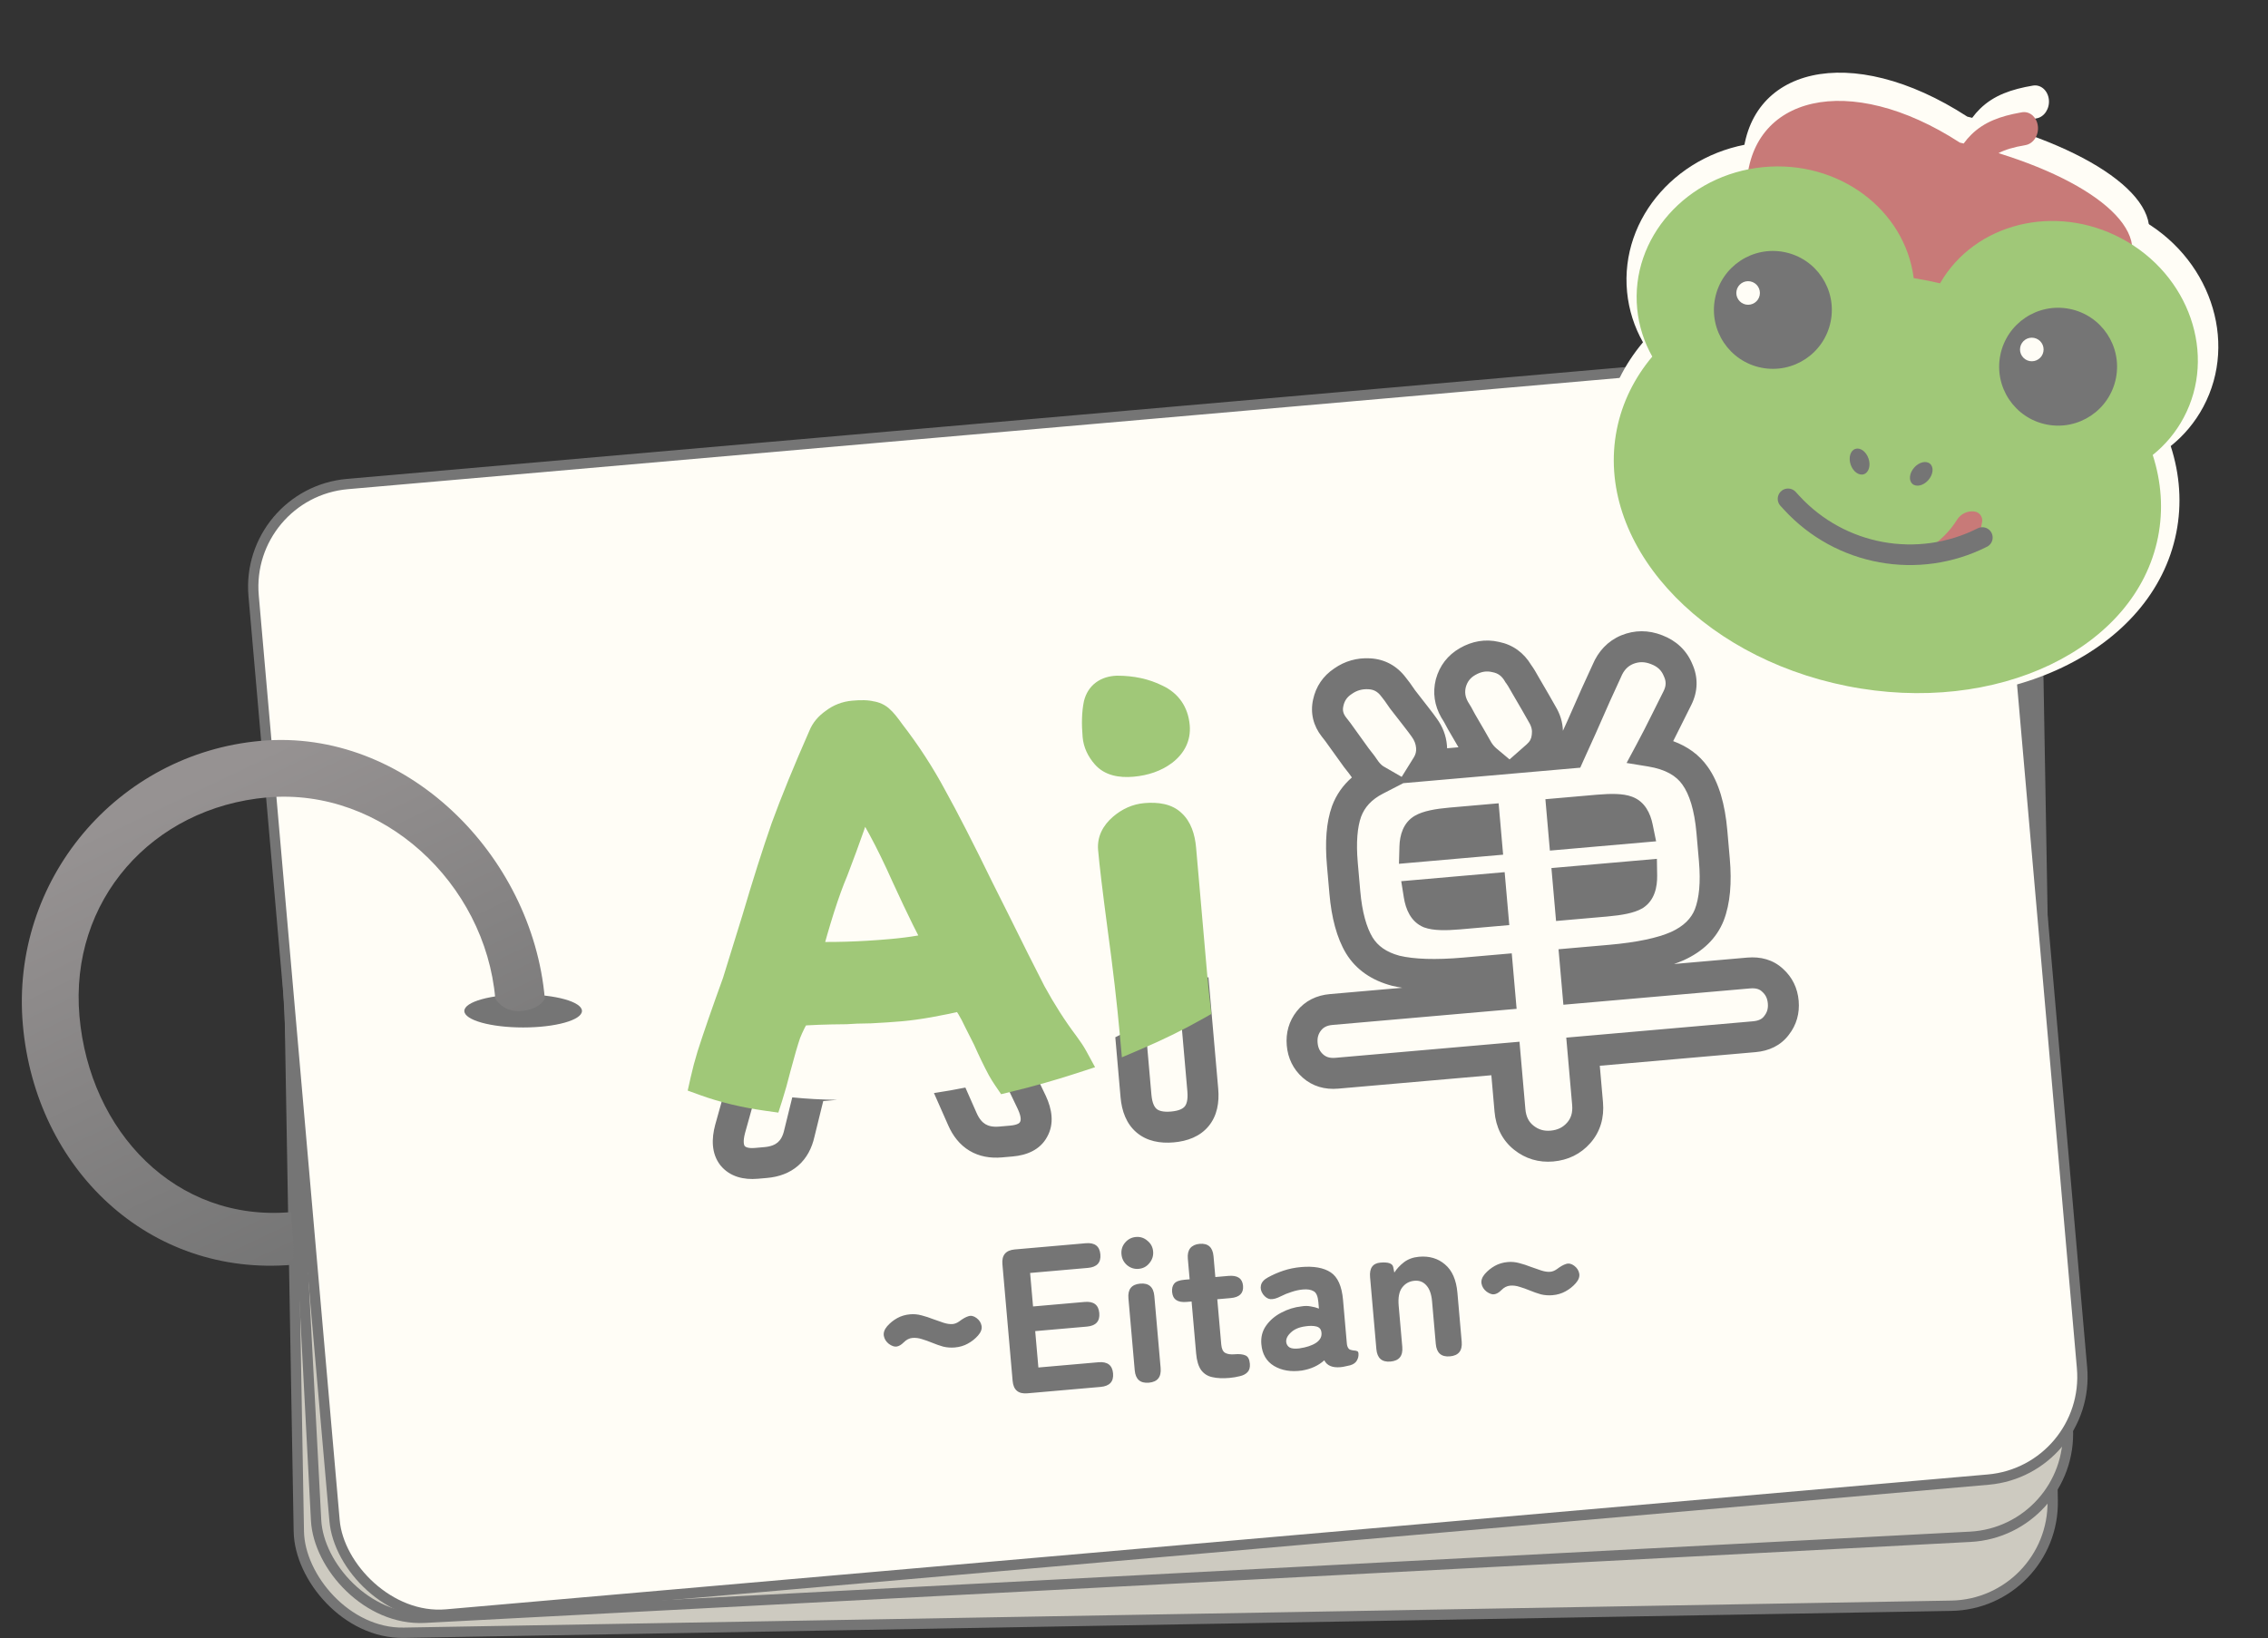 <svg width="1099" height="794" viewBox="0 0 1099 794" fill="none" xmlns="http://www.w3.org/2000/svg">
<rect x="0" y="0" width="1099" height="794" fill="#333333" stroke="none"/>
<rect x="136.075" y="242.325" width="850" height="550" rx="50" transform="rotate(-1 136.075 242.325)" fill="#CDCAC0" stroke="#757575" stroke-width="5"/>
<rect x="127" y="237.485" width="850" height="550" rx="50" transform="rotate(-3 127 237.485)" fill="#CDCAC0" stroke="#757575" stroke-width="5"/>
<rect x="118.54" y="238.961" width="850" height="550" rx="50" transform="rotate(-5 118.54 238.961)" fill="#FFFDF6" stroke="#757575" stroke-width="5"/>
<ellipse cx="253.5" cy="490" rx="28.5" ry="8" fill="#757575"/>
<path d="M11.069 496.654C4.956 426.781 56.644 365.182 126.517 359.069C196.39 352.956 257.887 414.126 264 484C264 484 262.087 488.95 253 490C243.913 491.05 240 484 240 484C235.109 428.101 185.398 381.61 129.5 386.5C73.601 391.391 33.609 436.601 38.5 492.5C43.391 548.399 85.101 592.391 141 587.5C141 587.5 141.568 595.559 142 600.5C142.432 605.441 142 613 142 613C72.127 619.113 17.182 566.528 11.069 496.654Z" fill="url(#paint0_linear_523_1027)"/>
<path d="M351.839 526.281C356.57 527.503 361.469 528.57 366.521 529.474L361.034 549.125C359.894 553.406 360.55 555.008 360.835 555.466C361.241 555.891 362.378 556.694 365.898 556.386L370.381 555.994C373.677 555.706 375.655 554.761 376.911 553.667C378.16 552.578 379.338 550.781 380.032 547.626L380.052 547.536L380.073 547.446L383.903 531.88C390.929 532.579 398.186 532.985 405.636 533.083L398.911 533.672L394.647 550.998C393.414 556.482 390.921 561.353 386.767 564.973C382.582 568.621 377.357 570.44 371.689 570.936L367.205 571.329C360.47 571.918 353.703 570.432 349.133 564.864L349.046 564.758L348.962 564.648C344.645 558.976 344.781 551.833 346.552 545.216L346.563 545.178L346.574 545.138L351.839 526.281ZM785.594 307.948C792.098 305.289 798.837 305.315 805.397 307.882H805.398C805.42 307.89 805.443 307.899 805.466 307.908C805.475 307.912 805.485 307.915 805.494 307.919H805.493C812.223 310.497 817.26 315.16 820.016 321.783C822.984 328.35 822.77 335.184 819.563 341.637L819.564 341.638C818.262 344.311 816.32 348.2 813.748 353.285C812.759 355.289 811.765 357.266 810.771 359.217C817.671 361.766 823.396 365.812 827.486 371.643H827.488C832.983 379.339 835.903 389.916 837.003 402.491L838.201 416.188C839.212 427.743 838.441 437.868 835.288 446.092L835.274 446.127L835.261 446.163C831.807 454.901 825.023 461.233 815.908 465.388L815.865 465.407L815.824 465.426C814.362 466.071 812.81 466.674 811.172 467.238L846.662 464.134C853.094 463.571 859.193 465.11 863.97 469.567C868.516 473.641 871.047 478.954 871.579 485.041C872.112 491.127 870.542 496.799 866.773 501.6C862.842 506.82 857.103 509.396 850.671 509.959L775.209 516.56L776.756 534.243C777.405 541.665 775.502 548.492 770.635 554.026C765.942 559.362 759.791 562.329 752.667 562.952C745.64 563.567 739.166 561.658 733.67 557.261C727.915 552.656 724.856 546.262 724.207 538.841L722.66 521.158L648.443 527.651C642.035 528.212 636.042 526.58 631.207 522.282C626.615 518.199 624.062 512.862 623.526 506.743C622.991 500.624 624.578 494.924 628.392 490.106C632.407 485.034 638.026 482.387 644.435 481.826L679.504 478.758C677.786 478.491 676.142 478.173 674.576 477.799L674.484 477.776L674.392 477.753C664.833 475.212 657.18 470.128 652.292 462.171L652.273 462.138L652.252 462.104C647.72 454.553 645.203 444.716 644.192 433.162L642.994 419.465C642.019 408.312 642.638 398.586 645.436 390.762L645.466 390.679C647.5 385.193 650.768 380.58 655.083 376.825C654.444 375.88 653.266 374.298 651.395 371.962L651.247 371.776L651.11 371.583C649.041 368.635 646.98 365.771 644.929 362.992L644.876 362.92L644.825 362.847C642.714 359.84 641.383 358.07 640.712 357.286L640.609 357.166L640.512 357.04C636.386 351.78 634.832 345.588 636.289 339.037C637.642 332.728 641.124 327.611 646.479 324.029C651.643 320.399 657.53 318.746 663.854 319.085C663.864 319.085 663.875 319.086 663.886 319.087H663.885C671.008 319.452 676.922 322.735 681.209 328.401C682.389 329.813 683.91 331.933 685.679 334.543C687.704 337.144 689.73 339.745 691.755 342.347C693.818 344.997 695.352 347.025 696.251 348.319C699.038 352.153 700.723 356.472 701.135 361.176C701.179 361.678 701.205 362.177 701.217 362.674L706.72 362.192C706.619 362.019 706.517 361.842 706.411 361.661L701.686 353.542L701.592 353.382L701.507 353.218C700.107 350.515 699.209 348.979 698.742 348.305L698.556 348.038L698.395 347.756C695.106 342.007 694.141 335.73 695.75 329.32L695.77 329.242L695.791 329.165C697.579 322.64 701.533 317.509 707.4 314.147C713.319 310.743 719.752 309.592 726.338 311.124C733.13 312.483 738.425 316.414 741.976 322.329C743.09 323.831 744.388 326.028 745.77 328.52C747.335 331.21 748.901 333.899 750.466 336.589C751.962 339.159 753.071 341.107 753.751 342.364C755.977 346.053 757.23 350.036 757.337 354.205C758.014 352.715 758.741 351.114 759.523 349.402C761.892 344.015 764.193 338.8 766.426 333.758L766.443 333.719L766.462 333.68C768.815 328.525 770.56 324.715 771.692 322.258C774.434 315.703 779.03 310.71 785.523 307.977L785.559 307.964L785.594 307.948ZM506.753 531.125L506.77 531.161L506.787 531.197C509.723 537.499 511.002 544.635 507.408 551.017L507.407 551.016C503.981 557.409 497.397 559.938 490.733 560.521L485.504 560.979C479.884 561.471 474.473 560.565 469.742 557.715C465.036 554.878 461.694 550.533 459.443 545.36V545.361L452.568 529.792C455.2 529.397 457.844 528.968 460.5 528.5C462.944 528.069 465.374 527.608 467.789 527.124L473.166 539.302L473.176 539.325L473.187 539.348C474.499 542.376 476.025 543.987 477.485 544.867C478.936 545.741 481.017 546.314 484.196 546.036L489.427 545.579C493.634 545.211 494.161 543.988 494.206 543.9L494.271 543.778L494.337 543.658C494.508 543.354 495.197 541.84 493.19 537.533V537.532L486.163 522.864C491.114 521.558 495.985 520.143 500.765 518.627L506.753 531.125ZM590.311 527.718C590.888 534.32 589.815 540.793 585.652 545.831C581.471 550.892 575.319 553.121 568.742 553.696C562.166 554.271 555.72 553.144 550.724 548.887C545.75 544.648 543.569 538.46 542.991 531.858L540.444 502.756C545.418 500.307 550.22 497.747 554.831 495.088L557.934 530.551C558.315 534.906 559.552 536.701 560.453 537.47C561.332 538.218 563.22 539.122 567.435 538.754C571.65 538.385 573.353 537.166 574.088 536.276C574.842 535.363 575.748 533.381 575.367 529.025L571.47 484.484C576.499 480.94 581.21 477.274 585.567 473.509L590.311 527.718ZM799.981 321.869C796.881 320.644 794.131 320.675 791.314 321.816C788.844 322.863 786.89 324.735 785.488 328.142L785.428 328.288L785.363 328.43C784.25 330.846 782.51 334.644 780.142 339.831C777.909 344.872 775.608 350.087 773.238 355.475L773.217 355.523L773.195 355.57C770.812 360.79 768.929 364.95 767.543 368.056L765.744 372.086L679.994 379.588L670.153 384.656C664.554 387.54 661.246 391.291 659.542 395.859C657.782 400.814 657.056 408.09 657.937 418.157L659.135 431.854C660.039 442.19 662.193 449.5 665.092 454.347C667.606 458.423 671.682 461.491 678.155 463.23C685.216 464.899 695.421 465.319 709.138 464.119L732.548 462.071L734.901 488.969L645.742 496.769C642.853 497.022 641.26 498.017 640.153 499.416C638.845 501.069 638.25 502.921 638.47 505.435C638.69 507.95 639.597 509.671 641.173 511.072C642.506 512.257 644.247 512.96 647.136 512.708L736.296 504.908L739.15 537.533C739.489 541.401 740.88 543.821 743.041 545.55C745.461 547.486 748.093 548.294 751.359 548.009C754.861 547.702 757.37 546.397 759.372 544.121C761.2 542.043 762.152 539.419 761.814 535.551L758.959 502.925L849.363 495.015C852.519 494.739 853.957 493.702 854.815 492.549L854.882 492.458L854.951 492.369C856.26 490.716 856.856 488.863 856.636 486.348C856.416 483.834 855.507 482.113 853.932 480.713L853.848 480.638L853.765 480.559C852.72 479.573 851.125 478.8 847.97 479.076L757.565 486.986L755.211 460.089L779.618 457.953C793.378 456.749 803.259 454.564 809.729 451.72C816.016 448.844 819.543 445.09 821.295 440.682C823.308 435.405 824.162 427.832 823.258 417.496L822.06 403.798C821.068 392.465 818.556 384.946 815.28 380.359L815.257 380.326L815.233 380.292C812.33 376.129 807.234 372.908 798.556 371.492L788.195 369.802L793.153 360.549C795.557 356.063 797.948 351.407 800.329 346.582L800.345 346.549L800.361 346.516C802.924 341.449 804.826 337.64 806.077 335.071L806.096 335.033L806.115 334.995C807.407 332.416 807.41 330.276 806.321 327.903L806.256 327.76L806.196 327.613C805.12 324.981 803.284 323.122 800.078 321.906L799.981 321.869ZM731.35 448.374L707.44 450.466C703.853 450.78 700.644 450.907 697.879 450.805C695.216 450.706 692.49 450.381 690.12 449.517L689.933 449.449L689.749 449.37C683.529 446.72 681.137 440.523 680.264 435.059L678.991 427.106L729.106 422.722L731.35 448.374ZM803.007 424.321C803.095 429.853 801.816 436.372 796.151 440.061L795.983 440.171L795.81 440.27C793.625 441.532 790.998 442.326 788.393 442.886C785.688 443.467 782.506 443.898 778.918 444.212L754.013 446.39L751.769 420.739L802.878 416.267L803.007 424.321ZM728.364 414.254L677.893 418.67L678.124 410.258C678.273 404.884 679.889 398.678 685.633 395.359C689.615 393.059 695.672 392.019 702.277 391.441L726.186 389.349L728.364 414.254ZM773.754 385.187C777.339 384.874 780.534 384.746 783.27 384.853C785.807 384.953 788.485 385.272 790.823 386.157H790.824C790.838 386.162 790.851 386.168 790.864 386.173C790.914 386.192 790.964 386.21 791.014 386.229L791.013 386.23C797.11 388.549 799.738 394.311 800.807 399.524L802.496 407.768L751.028 412.271L748.849 387.366L773.754 385.187ZM663.066 334.064C660.015 333.897 657.446 334.646 655.072 336.324L654.975 336.392L654.876 336.458C652.713 337.886 651.493 339.678 650.956 342.182L650.939 342.264C650.501 344.199 650.803 345.834 652.275 347.732C653.445 349.127 655.064 351.329 657.031 354.129C659.099 356.932 661.172 359.813 663.25 362.77C665.268 365.296 666.897 367.454 667.943 369.087C668.946 370.403 669.812 371.114 670.468 371.493L679.217 376.542L685.09 367.097C685.993 365.644 686.341 364.186 686.191 362.482C686.028 360.613 685.376 358.84 684.061 357.058L683.996 356.97L683.933 356.879C683.299 355.964 681.996 354.229 679.919 351.561L673.699 343.573L673.544 343.375L673.403 343.166C671.483 340.325 670.264 338.675 669.637 337.941L669.47 337.745L669.316 337.539C667.553 335.165 665.628 334.192 663.102 334.066L663.066 334.064ZM723.009 325.749C720.422 325.131 717.834 325.451 714.88 327.15L714.872 327.154L714.865 327.159C712.477 328.525 711.031 330.37 710.278 333.057C709.696 335.454 709.968 337.694 711.32 340.136C712.305 341.618 713.458 343.688 714.726 346.127C716.275 348.789 717.825 351.452 719.375 354.115C720.839 356.63 721.932 358.55 722.616 359.809C723.371 361.014 724.223 361.989 725.169 362.783L731.488 368.085L739.797 360.765C741.401 359.352 742.074 357.925 742.232 356.232L742.246 356.07L742.269 355.908C742.522 354.061 742.181 352.183 740.856 350.025L740.74 349.838L740.637 349.642C740.106 348.652 739.078 346.842 737.502 344.134C735.927 341.428 734.351 338.722 732.776 336.015L732.734 335.945L732.696 335.874C731.076 332.946 730.187 331.584 729.892 331.215L729.532 330.765L729.245 330.265C727.692 327.565 725.812 326.298 723.327 325.817L723.167 325.787L723.009 325.749Z" fill="#757575"/>
<path d="M413.604 347.078C417.389 346.747 420.105 346.811 421.751 347.27C423.579 347.511 425.044 348.186 426.145 349.294C427.228 350.203 428.914 352.264 431.202 355.477C438.9 365.443 445.628 375.796 451.386 386.535C457.343 397.257 464.97 412.15 474.267 431.212L481.929 446.502C488.762 460.359 494.599 471.994 499.438 481.408C504.458 490.606 509.808 498.972 515.486 506.506C517.366 509.036 518.782 511.179 519.737 512.934C509.577 516.254 499.078 519.233 488.383 521.825C487.445 520.447 486.561 519.018 485.734 517.54C483.575 513.513 481.247 508.698 478.749 503.095C478.263 502.133 476.806 499.249 474.378 494.442C472.149 489.618 469.682 485.518 466.978 482.141C454.583 485.032 444.4 486.826 436.431 487.524C432.048 487.907 427.158 488.235 421.761 488.506C416.546 488.561 412.643 488.701 410.053 488.928C400.021 489.002 392.017 489.301 386.04 489.824C383.928 493.221 382.132 496.791 380.652 500.534C379.372 504.26 377.751 509.823 375.788 517.222C374.448 522.56 373.167 527.14 371.945 530.961C360.954 529.426 350.938 527.023 342 523.789C342.872 519.89 343.936 515.882 345.196 511.768C348.033 502.887 352.121 491.085 357.458 476.364L366.85 446.03C371.96 428.719 376.682 413.851 381.016 401.426C385.548 388.983 391.584 374.201 399.12 357.079C400.106 354.584 401.924 352.417 404.574 350.579C407.207 348.542 410.217 347.375 413.604 347.078ZM555.164 396.73C560.942 396.224 565.04 397.171 567.458 399.569C570.075 401.95 571.628 405.93 572.116 411.509L576.823 465.303L577.581 473.97C577.985 478.584 578.448 483.051 578.968 487.372C570.081 492.404 560.421 497.142 550.174 501.524C548.751 485.757 546.717 468.215 544.068 448.896C541.703 431.034 540.206 418.516 539.578 411.344C539.264 407.758 540.788 404.512 544.148 401.608C547.507 398.705 551.179 397.078 555.164 396.73ZM417.066 383.214C414.118 393.109 409.619 405.95 403.572 421.737C399.411 431.537 394.917 445.582 390.093 463.872C402.984 464.35 416.801 463.944 431.545 462.654C442.105 461.731 450.312 460.31 456.167 458.393C452.387 451.897 446.775 440.543 439.334 424.33C431.589 406.939 424.167 393.233 417.066 383.214ZM541.331 335C548.357 334.988 554.6 336.349 560.059 339.084C565.5 341.619 568.491 345.975 569.031 352.151C569.432 356.734 567.563 360.611 563.424 363.784C559.467 366.74 554.5 368.48 548.523 369.003C542.745 369.508 538.629 368.363 536.176 365.566C533.723 362.77 532.357 359.777 532.078 356.589C531.555 350.612 531.717 345.579 532.564 341.489C533.61 337.383 536.532 335.219 541.331 335Z" fill="#A0C878"/>
<path d="M413.604 347.078L412.95 339.607L412.95 339.607L413.604 347.078ZM421.751 347.27L419.74 354.495L420.247 354.636L420.768 354.705L421.751 347.27ZM426.145 349.294L420.823 354.579L421.063 354.821L421.323 355.039L426.145 349.294ZM431.202 355.477L425.094 359.828L425.178 359.946L425.266 360.061L431.202 355.477ZM451.386 386.535L444.776 390.079L444.803 390.129L444.83 390.178L451.386 386.535ZM474.267 431.212L467.526 434.5L467.543 434.536L467.561 434.572L474.267 431.212ZM481.929 446.502L488.655 443.185L488.645 443.163L488.634 443.142L481.929 446.502ZM499.438 481.408L492.767 484.837L492.81 484.92L492.855 485.002L499.438 481.408ZM515.486 506.506L521.507 502.033L521.491 502.013L521.476 501.992L515.486 506.506ZM519.737 512.934L522.067 520.063L530.635 517.263L526.324 509.347L519.737 512.934ZM488.383 521.825L482.182 526.045L485.103 530.337L490.15 529.114L488.383 521.825ZM485.734 517.54L479.125 521.084L479.156 521.143L479.189 521.202L485.734 517.54ZM478.749 503.095L485.599 500.041L485.525 499.875L485.443 499.713L478.749 503.095ZM474.378 494.442L467.57 497.588L467.625 497.707L467.684 497.824L474.378 494.442ZM466.978 482.141L472.832 477.452L469.877 473.763L465.274 474.837L466.978 482.141ZM436.431 487.524L437.084 494.995L437.084 494.995L436.431 487.524ZM421.761 488.506L421.84 496.006L421.989 496.004L422.137 495.996L421.761 488.506ZM410.053 488.928L410.109 496.428L410.408 496.425L410.706 496.399L410.053 488.928ZM386.04 489.824L385.386 482.353L381.651 482.68L379.671 485.864L386.04 489.824ZM380.652 500.534L373.677 497.778L373.615 497.936L373.559 498.097L380.652 500.534ZM375.788 517.222L368.539 515.299L368.526 515.347L368.514 515.395L375.788 517.222ZM371.945 530.961L370.908 538.389L377.165 539.263L379.089 533.245L371.945 530.961ZM342 523.789L334.681 522.152L333.24 528.595L339.448 530.842L342 523.789ZM345.196 511.768L338.052 509.486L338.038 509.528L338.025 509.57L345.196 511.768ZM357.458 476.364L364.509 478.921L364.57 478.753L364.623 478.583L357.458 476.364ZM366.85 446.03L374.014 448.249L374.029 448.201L374.043 448.154L366.85 446.03ZM381.016 401.426L373.969 398.859L373.951 398.907L373.934 398.956L381.016 401.426ZM399.12 357.079L405.985 360.101L406.042 359.969L406.095 359.836L399.12 357.079ZM404.574 350.579L408.849 356.742L409.01 356.63L409.164 356.511L404.574 350.579ZM555.164 396.73L554.51 389.258L554.51 389.258L555.164 396.73ZM567.458 399.569L562.177 404.895L562.292 405.009L562.411 405.117L567.458 399.569ZM572.116 411.509L564.645 412.163L564.645 412.163L572.116 411.509ZM576.823 465.303L584.295 464.65L584.295 464.649L576.823 465.303ZM577.581 473.97L570.11 474.623L570.11 474.623L577.581 473.97ZM578.968 487.372L582.663 493.899L587.011 491.437L586.414 486.477L578.968 487.372ZM550.174 501.524L542.704 502.198L543.632 512.478L553.123 508.42L550.174 501.524ZM544.068 448.896L536.633 449.88L536.636 449.897L536.638 449.914L544.068 448.896ZM539.578 411.344L532.107 411.998L532.107 411.998L539.578 411.344ZM544.148 401.608L539.243 395.934L539.243 395.934L544.148 401.608ZM417.066 383.214L423.186 378.877L414.279 366.309L409.879 381.072L417.066 383.214ZM403.572 421.737L410.476 424.669L410.528 424.545L410.576 424.42L403.572 421.737ZM390.093 463.872L382.841 461.959L380.451 471.02L389.815 471.367L390.093 463.872ZM431.545 462.654L432.199 470.126L432.199 470.126L431.545 462.654ZM456.167 458.393L458.501 465.52L467.314 462.634L462.649 454.62L456.167 458.393ZM439.334 424.33L432.483 427.381L432.5 427.42L432.518 427.459L439.334 424.33ZM541.331 335L541.318 327.5L541.153 327.5L540.989 327.508L541.331 335ZM560.059 339.084L556.7 345.79L556.795 345.837L556.891 345.882L560.059 339.084ZM569.031 352.151L576.503 351.498L576.503 351.498L569.031 352.151ZM563.424 363.784L567.912 369.793L567.95 369.765L567.987 369.737L563.424 363.784ZM548.523 369.003L549.176 376.474L549.176 376.474L548.523 369.003ZM536.176 365.566L530.537 370.512L530.538 370.512L536.176 365.566ZM532.078 356.589L524.607 357.243L524.607 357.243L532.078 356.589ZM532.564 341.489L525.296 339.638L525.254 339.802L525.219 339.969L532.564 341.489ZM413.604 347.078L414.257 354.55C415.973 354.4 417.307 354.352 418.303 354.376C419.358 354.401 419.758 354.5 419.74 354.495L421.751 347.27L423.762 340.044C420.706 339.193 416.806 339.269 412.95 339.607L413.604 347.078ZM421.751 347.27L420.768 354.705C421.042 354.741 421.123 354.788 421.082 354.769C421.062 354.759 421.022 354.739 420.971 354.703C420.919 354.667 420.868 354.624 420.823 354.579L426.145 349.294L431.466 344.009C428.994 341.52 425.896 340.252 422.734 339.834L421.751 347.27ZM426.145 349.294L421.323 355.039C421.32 355.036 421.659 355.344 422.416 356.27C423.117 357.126 424.005 358.3 425.094 359.828L431.202 355.477L437.311 351.125C435.089 348.006 432.89 345.164 430.966 343.549L426.145 349.294ZM431.202 355.477L425.266 360.061C432.72 369.711 439.22 379.717 444.776 390.079L451.386 386.535L457.996 382.991C452.036 371.876 445.08 361.176 437.138 350.892L431.202 355.477ZM451.386 386.535L444.83 390.178C450.692 400.729 458.252 415.484 467.526 434.5L474.267 431.212L481.008 427.924C471.688 408.815 463.994 393.785 457.942 382.893L451.386 386.535ZM474.267 431.212L467.561 434.572L475.224 449.862L481.929 446.502L488.634 443.142L480.972 427.852L474.267 431.212ZM481.929 446.502L475.202 449.819C482.047 463.698 487.903 475.373 492.767 484.837L499.438 481.408L506.108 477.98C501.295 468.615 495.478 457.02 488.655 443.185L481.929 446.502ZM499.438 481.408L492.855 485.002C498.031 494.485 503.576 503.164 509.497 511.02L515.486 506.506L521.476 501.992C516.04 494.78 510.885 486.726 506.021 477.815L499.438 481.408ZM515.486 506.506L509.466 510.978C511.238 513.364 512.429 515.195 513.151 516.521L519.737 512.934L526.324 509.347C525.135 507.163 523.493 504.707 521.507 502.033L515.486 506.506ZM519.737 512.934L517.408 505.805C507.437 509.063 497.126 511.989 486.616 514.536L488.383 521.825L490.15 529.114C501.03 526.477 511.717 523.445 522.067 520.063L519.737 512.934ZM488.383 521.825L494.584 517.606C493.769 516.409 493.001 515.167 492.28 513.878L485.734 517.54L479.189 521.202C480.122 522.87 481.12 524.484 482.182 526.045L488.383 521.825ZM485.734 517.54L492.344 513.996C490.295 510.173 488.046 505.53 485.599 500.041L478.749 503.095L471.899 506.148C474.447 511.866 476.856 516.853 479.125 521.084L485.734 517.54ZM478.749 503.095L485.443 499.713C484.952 498.741 483.506 495.878 481.072 491.061L474.378 494.442L467.684 497.824C470.107 502.62 471.575 505.526 472.055 506.477L478.749 503.095ZM474.378 494.442L481.186 491.297C478.758 486.042 475.99 481.396 472.832 477.452L466.978 482.141L461.124 486.829C463.374 489.639 465.54 493.195 467.57 497.588L474.378 494.442ZM466.978 482.141L465.274 474.837C453.048 477.689 443.25 479.398 435.777 480.052L436.431 487.524L437.084 494.995C445.551 494.254 456.117 492.375 468.681 489.445L466.978 482.141ZM436.431 487.524L435.777 480.052C431.504 480.426 426.708 480.748 421.384 481.015L421.761 488.506L422.137 495.996C427.607 495.721 432.591 495.388 437.084 494.995L436.431 487.524ZM421.761 488.506L421.682 481.006C416.425 481.062 412.287 481.204 409.399 481.456L410.053 488.928L410.706 496.399C412.999 496.199 416.666 496.06 421.84 496.006L421.761 488.506ZM410.053 488.928L409.997 481.428C399.879 481.503 391.65 481.805 385.386 482.353L386.04 489.824L386.694 497.296C392.385 496.798 400.164 496.502 410.109 496.428L410.053 488.928ZM386.04 489.824L379.671 485.864C377.32 489.645 375.321 493.618 373.677 497.778L380.652 500.534L387.627 503.291C388.942 499.964 390.536 496.798 392.409 493.784L386.04 489.824ZM380.652 500.534L373.559 498.097C372.19 502.084 370.513 507.855 368.539 515.299L375.788 517.222L383.037 519.145C384.988 511.79 386.555 506.436 387.745 502.971L380.652 500.534ZM375.788 517.222L368.514 515.395C367.199 520.632 365.961 525.051 364.802 528.677L371.945 530.961L379.089 533.245C380.373 529.229 381.697 524.488 383.062 519.048L375.788 517.222ZM371.945 530.961L372.983 523.533C362.427 522.059 352.928 519.768 344.552 516.737L342 523.789L339.448 530.842C348.947 534.279 359.48 536.793 370.908 538.389L371.945 530.961ZM342 523.789L349.319 525.426C350.147 521.726 351.16 517.905 352.367 513.965L345.196 511.768L338.025 509.57C336.711 513.859 335.597 518.054 334.681 522.152L342 523.789ZM345.196 511.768L352.341 514.05C355.135 505.302 359.186 493.603 364.509 478.921L357.458 476.364L350.407 473.808C345.056 488.568 340.931 500.472 338.052 509.486L345.196 511.768ZM357.458 476.364L364.623 478.583L374.014 448.249L366.85 446.03L359.685 443.812L350.294 474.146L357.458 476.364ZM366.85 446.03L374.043 448.154C379.131 430.92 383.815 416.173 388.097 403.896L381.016 401.426L373.934 398.956C369.549 411.529 364.79 426.519 359.657 443.907L366.85 446.03ZM381.016 401.426L388.063 403.993C392.522 391.752 398.489 377.129 405.985 360.101L399.12 357.079L392.256 354.058C384.678 371.273 378.575 386.215 373.969 398.859L381.016 401.426ZM399.12 357.079L406.095 359.836C406.436 358.975 407.166 357.909 408.849 356.742L404.574 350.579L400.3 344.416C396.682 346.925 393.777 350.193 392.145 354.323L399.12 357.079ZM404.574 350.579L409.164 356.511C410.635 355.373 412.271 354.723 414.257 354.55L413.604 347.078L412.95 339.607C408.162 340.026 403.779 341.711 399.984 344.648L404.574 350.579ZM555.164 396.73L555.818 404.201C560.882 403.758 562.14 404.858 562.177 404.895L567.458 399.569L572.739 394.244C567.939 389.484 561.002 388.69 554.51 389.258L555.164 396.73ZM567.458 399.569L562.411 405.117C563.015 405.666 564.23 407.416 564.645 412.163L572.116 411.509L579.588 410.855C579.027 404.444 577.136 398.234 572.505 394.021L567.458 399.569ZM572.116 411.509L564.645 412.163L569.352 465.957L576.823 465.303L584.295 464.649L579.588 410.855L572.116 411.509ZM576.823 465.303L569.352 465.956L570.11 474.623L577.581 473.97L585.053 473.317L584.295 464.65L576.823 465.303ZM577.581 473.97L570.11 474.623C570.52 479.315 570.992 483.863 571.521 488.268L578.968 487.372L586.414 486.477C585.905 482.239 585.449 477.853 585.053 473.316L577.581 473.97ZM578.968 487.372L575.273 480.846C566.653 485.726 557.246 490.343 547.225 494.628L550.174 501.524L553.123 508.42C563.597 503.941 573.509 499.082 582.663 493.899L578.968 487.372ZM550.174 501.524L557.644 500.849C556.208 484.946 554.16 467.286 551.499 447.877L544.068 448.896L536.638 449.914C539.274 469.143 541.294 486.569 542.704 502.198L550.174 501.524ZM544.068 448.896L551.503 447.911C549.137 430.044 547.661 417.678 547.05 410.69L539.578 411.344L532.107 411.998C532.75 419.355 534.268 432.024 536.633 449.88L544.068 448.896ZM539.578 411.344L547.05 410.69C546.995 410.07 547.036 409.025 549.052 407.283L544.148 401.608L539.243 395.934C534.539 400 531.533 405.445 532.107 411.998L539.578 411.344ZM544.148 401.608L549.052 407.283C551.357 405.291 553.576 404.397 555.818 404.201L555.164 396.73L554.51 389.258C548.783 389.759 543.658 392.119 539.243 395.934L544.148 401.608ZM417.066 383.214L409.879 381.072C407.008 390.706 402.584 403.349 396.569 419.055L403.572 421.737L410.576 424.42C416.654 408.552 421.228 395.511 424.254 385.356L417.066 383.214ZM403.572 421.737L396.669 418.806C392.299 429.096 387.698 443.544 382.841 461.959L390.093 463.872L397.345 465.785C402.136 447.621 406.522 433.979 410.476 424.669L403.572 421.737ZM390.093 463.872L389.815 471.367C403.058 471.858 417.189 471.439 432.199 470.126L431.545 462.654L430.891 455.183C416.413 456.45 402.909 456.843 390.371 456.377L390.093 463.872ZM431.545 462.654L432.199 470.126C442.983 469.182 451.848 467.699 458.501 465.52L456.167 458.393L453.833 451.265C448.776 452.921 441.226 454.279 430.891 455.183L431.545 462.654ZM456.167 458.393L462.649 454.62C459.069 448.47 453.59 437.411 446.15 421.202L439.334 424.33L432.518 427.459C439.961 443.676 445.704 455.325 449.685 462.165L456.167 458.393ZM439.334 424.33L446.185 421.279C438.336 403.654 430.683 389.457 423.186 378.877L417.066 383.214L410.947 387.55C417.651 397.01 424.842 410.224 432.483 427.381L439.334 424.33ZM541.331 335L541.344 342.5C547.376 342.489 552.434 343.653 556.7 345.79L560.059 339.084L563.418 332.378C556.765 329.046 549.338 327.486 541.318 327.5L541.331 335ZM560.059 339.084L556.891 345.882C559.806 347.241 561.244 349.191 561.56 352.805L569.031 352.151L576.503 351.498C575.738 342.759 571.194 335.998 563.226 332.286L560.059 339.084ZM569.031 352.151L561.56 352.805C561.704 354.454 561.286 355.973 558.861 357.832L563.424 363.784L567.987 369.737C573.84 365.25 577.16 359.013 576.503 351.498L569.031 352.151ZM563.424 363.784L558.935 357.776C556.314 359.734 552.755 361.104 547.869 361.532L548.523 369.003L549.176 376.474C556.244 375.856 562.619 373.747 567.912 369.793L563.424 363.784ZM548.523 369.003L547.869 361.532C543.108 361.948 541.967 360.795 541.814 360.621L536.176 365.566L530.538 370.512C535.291 375.931 542.382 377.069 549.176 376.474L548.523 369.003ZM536.176 365.566L541.814 360.621C540.237 358.822 539.668 357.287 539.55 355.935L532.078 356.589L524.607 357.243C525.046 362.267 527.209 366.717 530.537 370.512L536.176 365.566ZM532.078 356.589L539.55 355.935C539.065 350.396 539.258 346.147 539.908 343.01L532.564 341.489L525.219 339.969C524.175 345.01 524.045 350.827 524.607 357.243L532.078 356.589ZM532.564 341.489L539.831 343.341C539.925 342.971 540.018 342.815 540.037 342.785C540.048 342.767 540.031 342.794 540.002 342.815C539.936 342.864 540.292 342.555 541.673 342.492L541.331 335L540.989 327.508C537.572 327.664 534.066 328.547 531.078 330.759C528.005 333.033 526.171 336.201 525.296 339.638L532.564 341.489Z" fill="#A0C878"/>
<path d="M437.893 650.652C436.724 651.825 435.578 652.495 434.455 652.66C433.398 652.819 432.156 652.392 430.729 651.38C429.362 650.295 428.546 648.994 428.279 647.478C428.013 645.962 428.546 644.41 429.88 642.821C431.279 641.226 432.904 639.913 434.755 638.881C436.605 637.849 438.693 637.232 441.017 637.028C442.877 636.866 444.732 637.038 446.583 637.545C448.501 638.047 450.361 638.653 452.163 639.366C453.96 640.012 455.651 640.6 457.236 641.13C458.888 641.655 460.345 641.862 461.607 641.752C462.67 641.659 463.737 641.231 464.807 640.468C466.502 639.182 467.968 638.351 469.207 637.975C470.506 637.527 471.836 637.812 473.197 638.831C474.557 639.849 475.371 641.116 475.637 642.632C475.904 644.148 475.337 645.703 473.937 647.298C472.538 648.893 470.88 650.209 468.963 651.247C467.112 652.279 465.025 652.896 462.7 653.1C460.774 653.268 458.889 653.132 457.043 652.691C455.258 652.178 453.498 651.562 451.762 650.844C450.026 650.126 448.368 649.535 446.789 649.071C445.203 648.541 443.647 648.342 442.119 648.476C440.592 648.609 439.183 649.335 437.893 650.652ZM497.839 675.322C493.456 675.705 491.072 673.705 490.689 669.322L485.738 612.738C485.355 608.355 487.355 605.972 491.738 605.588L526.107 602.581C530.49 602.198 532.856 603.998 533.204 607.983C533.553 611.968 531.536 614.152 527.153 614.536L499.159 616.985L500.58 633.223L525.585 631.035C529.968 630.651 532.334 632.452 532.682 636.437C533.031 640.422 531.014 642.606 526.63 642.989L501.626 645.177L503.169 662.81L532.257 660.265C536.641 659.881 539.007 661.682 539.355 665.667C539.704 669.651 537.687 671.835 533.303 672.219L497.839 675.322ZM556.703 670.172C552.519 670.538 550.235 668.529 549.852 664.146L546.801 629.279C546.418 624.896 548.318 622.521 552.502 622.155C556.686 621.789 558.97 623.798 559.353 628.181L562.404 663.048C562.787 667.431 560.887 669.806 556.703 670.172ZM551.775 614.991C549.65 615.177 547.757 614.573 546.095 613.179C544.501 611.78 543.61 610.017 543.424 607.892C543.239 605.767 543.812 603.91 545.145 602.321C546.539 600.66 548.299 599.736 550.424 599.55C552.549 599.364 554.409 599.971 556.004 601.371C557.659 602.698 558.58 604.425 558.766 606.55C558.952 608.675 558.348 610.568 556.954 612.229C555.627 613.885 553.9 614.805 551.775 614.991ZM595.703 667.864C592.516 668.143 589.761 668.016 587.439 667.483C585.189 667.01 583.382 665.863 582.018 664.042C580.721 662.215 579.918 659.541 579.61 656.021L577.405 630.818L575.014 631.027C570.631 631.41 568.282 629.809 567.969 626.223C567.818 624.496 568.166 623.127 569.015 622.116C569.863 621.105 571.516 620.492 573.973 620.277L576.464 620.059L575.583 609.997C575.398 607.872 575.786 606.198 576.75 604.976C577.781 603.749 579.292 603.048 581.284 602.873C585.402 602.513 587.652 604.524 588.036 608.908L588.916 618.969L595.292 618.412C599.675 618.028 602.024 619.629 602.337 623.216C602.651 626.802 600.65 628.784 596.333 629.162L589.857 629.728L591.775 651.645C591.955 653.703 592.575 655.054 593.635 655.698C594.762 656.335 596.288 656.57 598.214 656.401C600.472 656.204 602.228 656.385 603.481 656.944C604.729 657.438 605.449 658.78 605.641 660.972C605.797 662.765 605.416 664.137 604.495 665.087C603.574 666.038 602.326 666.682 600.749 667.021C599.178 667.426 597.497 667.707 595.703 667.864ZM630.797 664.292C625.574 665.016 621.092 664.271 617.351 662.055C613.677 659.833 611.631 656.332 611.212 651.55C610.916 648.163 611.66 645.187 613.443 642.622C615.287 639.984 617.744 637.862 620.816 636.255C623.948 634.575 627.238 633.552 630.686 633.183C632.202 632.916 633.674 632.921 635.104 633.198C636.528 633.408 637.863 633.76 639.111 634.253L638.832 631.065C638.588 628.276 637.834 626.535 636.568 625.842C635.297 625.084 633.566 624.8 631.374 624.992C629.581 625.149 627.742 625.544 625.857 626.177C624.032 626.738 622.255 627.463 620.526 628.35C618.67 629.316 617.035 629.76 615.623 629.682C614.272 629.533 613.064 628.735 612.001 627.289C611.004 625.837 610.677 624.393 611.02 622.958C611.357 621.456 612.484 620.187 614.401 619.149C616.699 617.877 619.18 616.79 621.845 615.888C624.576 614.98 627.436 614.395 630.424 614.133C636.601 613.593 641.393 614.445 644.802 616.69C648.211 618.935 650.205 623.378 650.787 630.019L652.617 650.939C652.675 651.603 652.749 652.065 652.838 652.325C653.119 653.237 653.539 653.836 654.1 654.122C654.721 654.335 655.336 654.482 655.945 654.563C656.549 654.577 657.059 654.666 657.474 654.831C657.951 654.923 658.218 655.301 658.276 655.965C658.387 657.227 658.12 658.388 657.477 659.448C656.9 660.502 655.829 661.265 654.264 661.737C653.545 661.933 652.79 662.1 651.999 662.236C651.214 662.438 650.389 662.578 649.526 662.653C645.608 662.996 643.001 661.886 641.706 659.322C638.854 661.914 635.218 663.57 630.797 664.292ZM629.557 653.559C633.06 653.052 635.791 652.143 637.751 650.834C639.772 649.453 640.626 647.739 640.313 645.692C640.113 644.17 639.262 643.24 637.76 642.903C636.325 642.561 634.583 642.546 632.536 642.859C629.493 643.259 627.138 644.268 625.473 645.886C623.802 647.437 623.069 649.007 623.275 650.595C623.44 651.718 624.017 652.571 625.005 653.154C626.053 653.665 627.571 653.8 629.557 653.559ZM673.799 659.927C669.615 660.293 667.331 658.285 666.947 653.901L663.897 619.035C663.514 614.651 665.181 612.297 668.9 611.972C672.686 611.64 674.757 612.363 675.113 614.138L675.647 616.802C676.824 614.959 678.384 613.283 680.327 611.775C682.336 610.261 684.768 609.379 687.624 609.129C692.605 608.693 696.796 609.933 700.196 612.847C703.663 615.756 705.669 620.332 706.215 626.575L708.29 650.284C708.673 654.668 706.773 657.042 702.589 657.408C698.405 657.774 696.121 655.766 695.737 651.383L693.933 630.761C693.625 627.241 692.696 624.646 691.144 622.975C689.659 621.298 687.754 620.561 685.43 620.764C682.906 620.985 680.895 622.098 679.398 624.103C677.961 626.035 677.414 628.961 677.756 632.879L679.5 652.803C679.883 657.186 677.983 659.561 673.799 659.927ZM727.509 625.314C726.34 626.487 725.194 627.156 724.071 627.322C723.014 627.481 721.772 627.054 720.345 626.041C718.979 624.956 718.162 623.656 717.896 622.14C717.629 620.624 718.163 619.072 719.496 617.483C720.896 615.888 722.521 614.575 724.371 613.543C726.222 612.511 728.309 611.894 730.634 611.69C732.493 611.527 734.348 611.7 736.2 612.207C738.117 612.708 739.977 613.315 741.78 614.028C743.576 614.673 745.267 615.262 746.853 615.792C748.505 616.317 749.962 616.524 751.224 616.414C752.286 616.321 753.353 615.893 754.424 615.13C756.118 613.844 757.585 613.013 758.823 612.637C760.123 612.189 761.452 612.474 762.813 613.492C764.174 614.511 764.987 615.778 765.254 617.294C765.52 618.81 764.954 620.365 763.554 621.96C762.154 623.555 760.496 624.871 758.579 625.909C756.729 626.941 754.641 627.558 752.317 627.761C750.391 627.93 748.505 627.794 746.66 627.353C744.875 626.84 743.114 626.224 741.379 625.506C739.643 624.788 737.985 624.197 736.405 623.733C734.819 623.202 733.263 623.004 731.735 623.138C730.208 623.271 728.799 623.997 727.509 625.314Z" fill="#757575"/>
<path d="M985.102 41.482C988.896 40.835 992.349 43.872 992.815 48.263C993.282 52.655 990.584 56.739 986.791 57.385C980.362 58.481 975.862 59.882 972.495 61.757C1029.06 79.16 1056.8 107.107 1032.77 127.164C1026.12 153.321 982.079 155.001 931.544 142.152C881.009 129.303 837.689 105.41 844.34 79.254C845.692 32.654 896.578 19.759 953.312 56.539C954.1 56.727 954.883 56.918 955.662 57.11C956.831 55.526 958.096 54.057 959.479 52.705C966.215 46.12 974.735 43.249 985.102 41.482Z" fill="#FFFDF6"/>
<path d="M852.814 69.073C891.192 65.338 925.188 90.608 929.734 125.81C932.123 126.192 934.518 126.622 936.919 127.1C939.028 127.52 941.118 127.975 943.19 128.46C960.887 97.709 1001.96 87.407 1035.96 105.556C1070.6 124.044 1084.8 165.05 1067.67 197.146C1063.64 204.702 1058.23 211.09 1051.86 216.201C1056.27 229.854 1057.37 244.096 1054.55 258.247C1043.15 315.465 972.008 349.519 895.644 334.307C819.28 319.096 766.614 260.38 778.012 203.161C780.783 189.249 787.086 176.706 796.138 165.908C791.986 158.562 789.29 150.336 788.432 141.522C784.909 105.312 813.734 72.875 852.814 69.073Z" fill="#FFFDF6"/>
<path d="M980.143 54.378C983.795 53.973 987.051 56.955 987.502 61.209C987.969 65.601 985.271 69.685 981.477 70.332C975.639 71.327 971.513 72.583 968.412 74.23C1021.69 90.744 1047.75 117.133 1025.04 136.09C1018.73 160.893 976.966 162.486 929.045 150.301C881.124 138.117 840.045 115.461 846.351 90.657C847.633 46.468 895.888 34.24 949.687 69.117C950.301 69.264 950.913 69.412 951.522 69.561C952.676 67.978 953.932 66.513 955.309 65.167C961.574 59.042 969.429 56.282 978.87 54.589L979.789 54.428L980.143 54.378Z" fill="#C87A78"/>
<path d="M940.088 137.318C956.869 108.157 995.814 98.387 1028.06 115.598C1060.91 133.129 1074.37 172.015 1058.13 202.451C1054.31 209.616 1049.17 215.673 1043.14 220.52C1047.32 233.467 1048.36 246.972 1045.69 260.391C1034.88 314.65 967.416 346.942 895.001 332.518C822.587 318.093 772.646 262.414 783.454 208.155C786.082 194.963 792.058 183.069 800.641 172.83C796.705 165.864 794.149 158.064 793.336 149.705C789.995 115.368 817.329 84.609 854.388 81.003C890.78 77.462 923.017 101.424 927.328 134.805C929.593 135.166 931.865 135.575 934.141 136.028C936.141 136.427 938.123 136.858 940.088 137.318Z" fill="#A0C878"/>
<circle cx="997.295" cy="177.736" r="28.567" transform="rotate(11.266 997.295 177.736)" fill="#757575"/>
<circle cx="984.548" cy="169.385" r="5.713" transform="rotate(11.266 984.548 169.385)" fill="#FFFDF6"/>
<circle cx="859.079" cy="150.204" r="28.567" transform="rotate(11.266 859.079 150.204)" fill="#757575"/>
<circle cx="847.08" cy="142.001" r="5.713" transform="rotate(11.266 847.08 142.001)" fill="#FFFDF6"/>
<ellipse cx="901.098" cy="223.713" rx="4.571" ry="6.475" transform="rotate(-18.734 901.098 223.713)" fill="#757575"/>
<ellipse cx="4.571" cy="6.475" rx="4.571" ry="6.475" transform="matrix(-0.752 -0.66 -0.66 0.752 938.689 227.814)" fill="#757575"/>
<path d="M948.318 251.91C950.086 249.075 953.347 247.514 956.666 247.897V247.897C959.187 248.187 960.942 250.566 960.456 253.057L959.523 257.84L931.14 267.879L934.957 265.433C940.358 261.972 944.922 257.352 948.318 251.91V251.91Z" fill="#C87A78"/>
<path d="M866.43 241.785L868.227 243.738C891.792 269.354 929.499 276.214 960.577 260.538V260.538" stroke="#757575" stroke-width="10" stroke-linecap="round"/>
<defs>
<linearGradient id="paint0_linear_523_1027" x1="45.5" y1="403" x2="145.5" y2="613" gradientUnits="userSpaceOnUse">
<stop stop-color="#969292"/>
<stop offset="1" stop-color="#757575"/>
</linearGradient>
</defs>
</svg>
